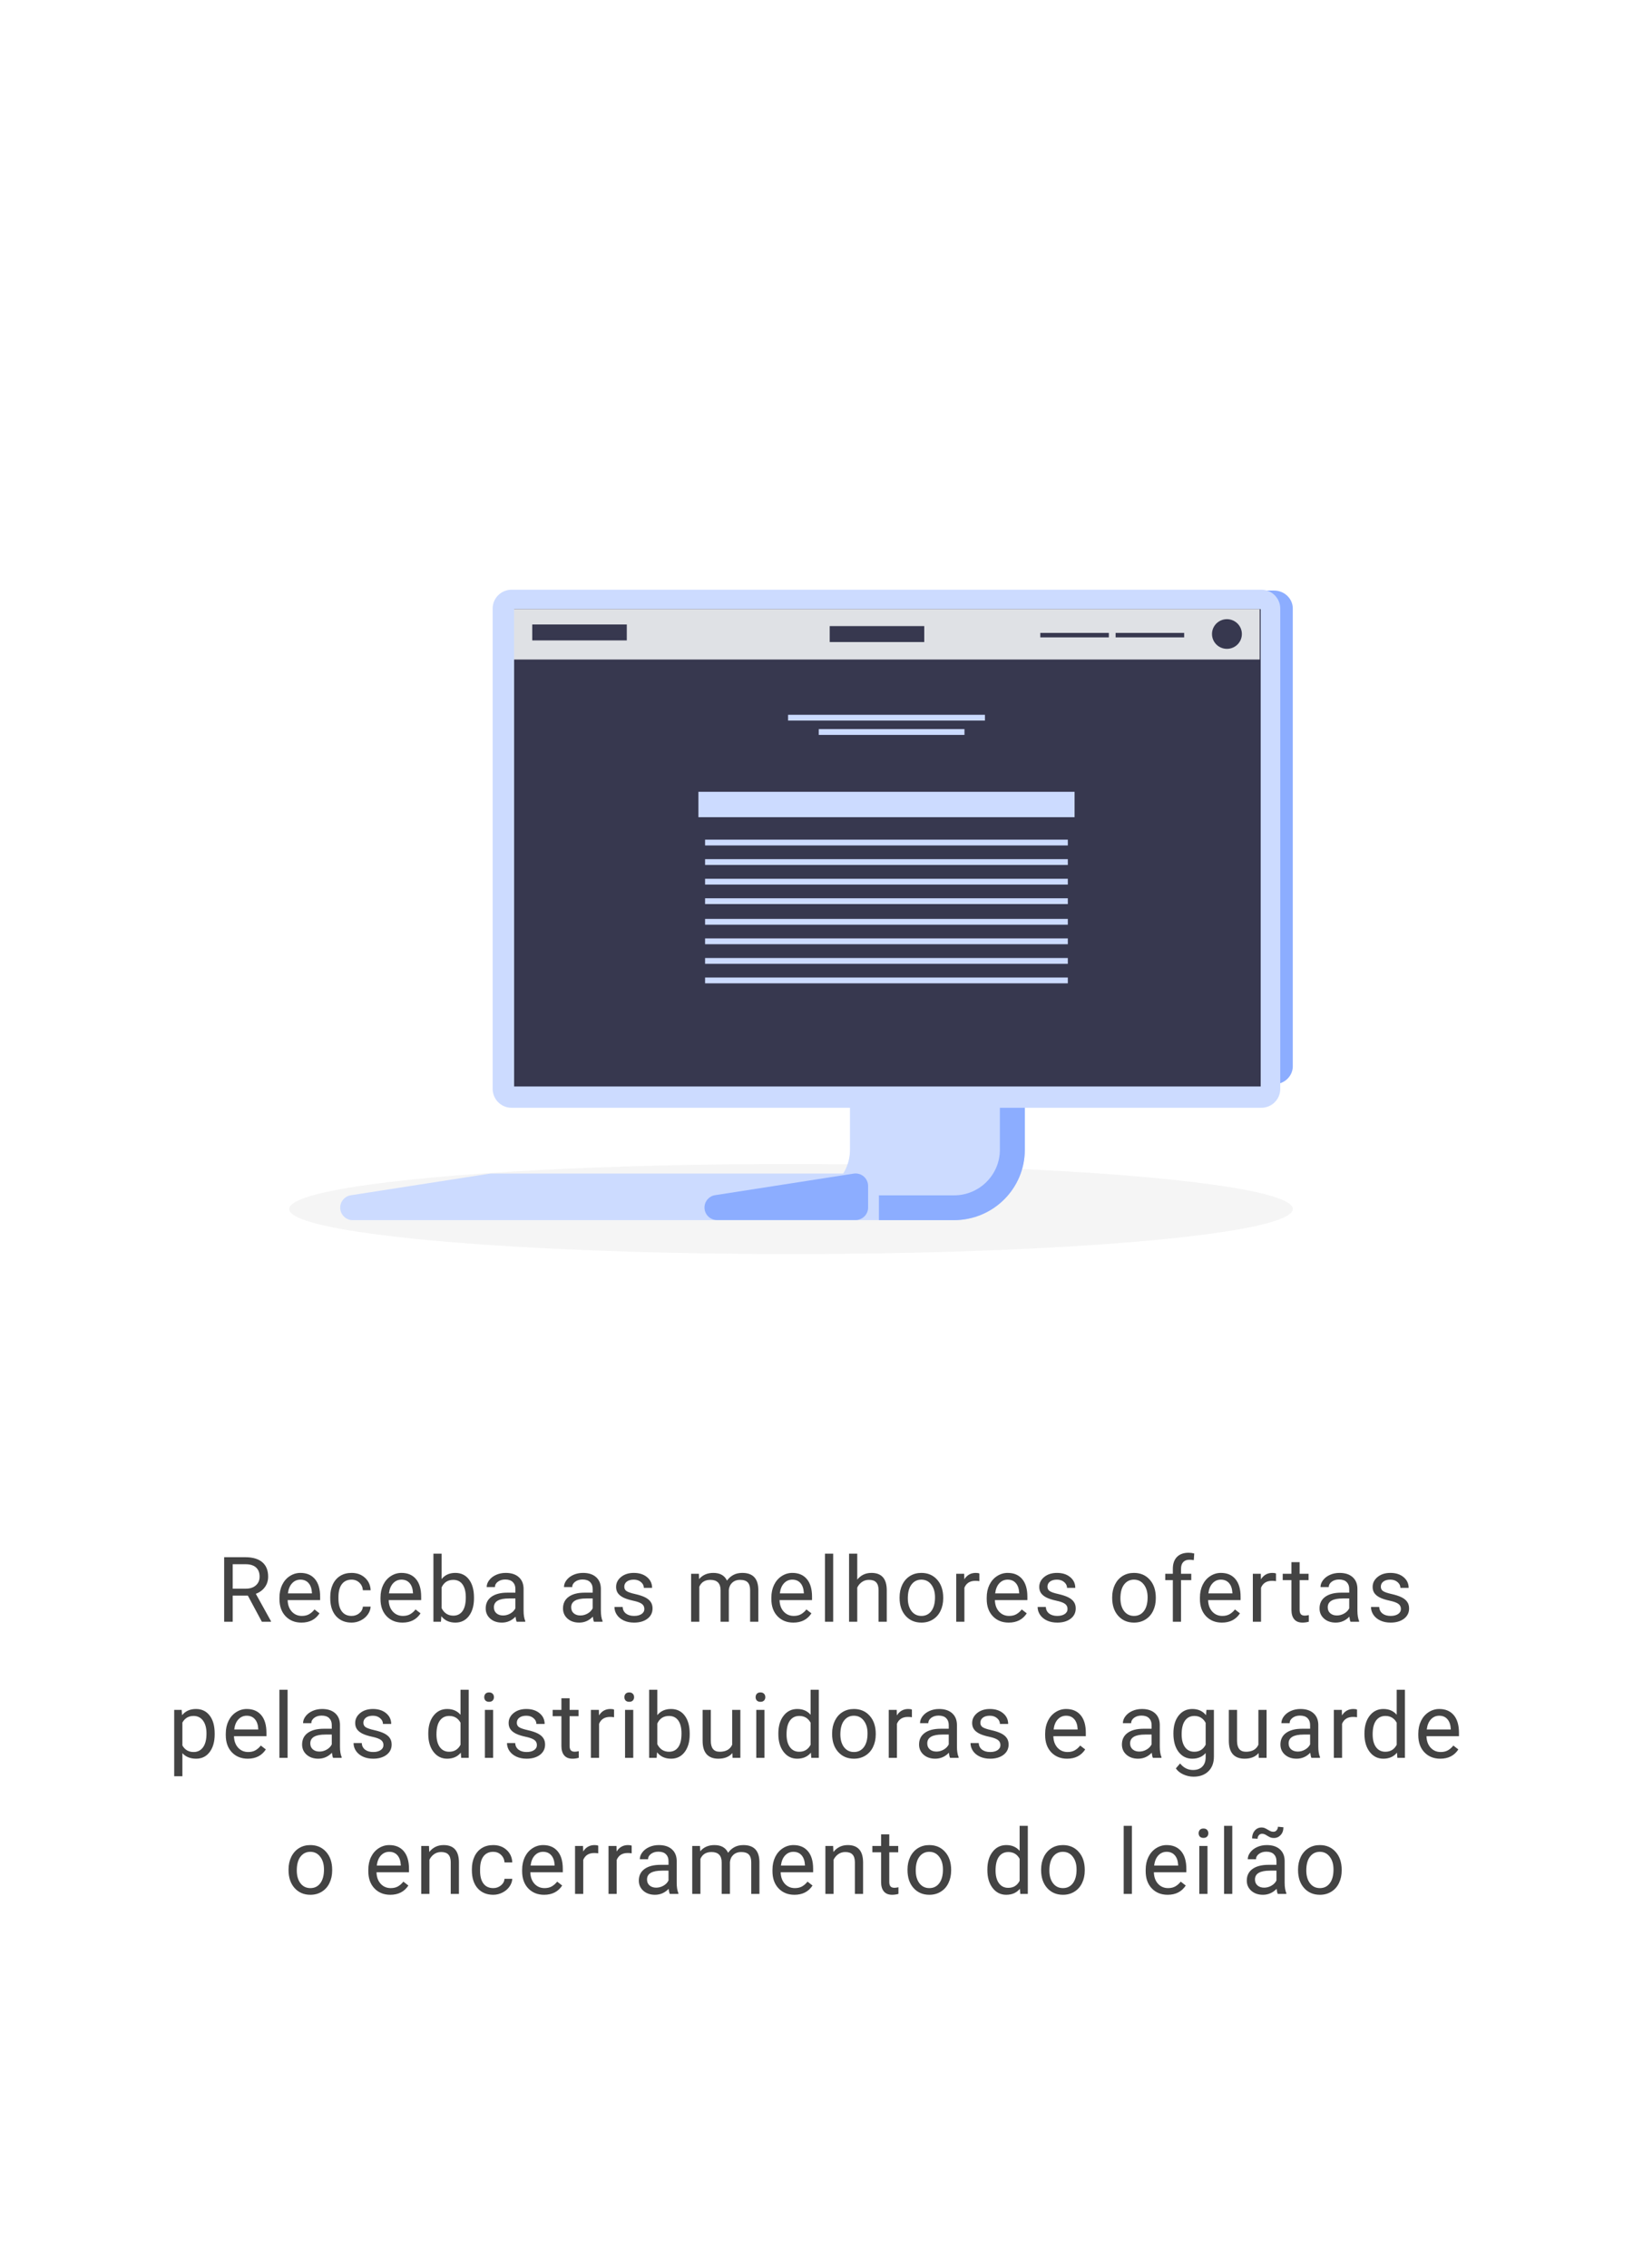 <svg width="288" height="400" viewBox="0 0 288 400" fill="none" xmlns="http://www.w3.org/2000/svg">
<path d="M0 0H288V400H0V0Z" fill="white"/>
<path d="M43.713 281.398H41.041V286H39.533V274.625H43.299C44.58 274.625 45.565 274.917 46.252 275.5C46.945 276.083 47.291 276.932 47.291 278.047C47.291 278.755 47.099 279.372 46.713 279.898C46.333 280.424 45.802 280.818 45.119 281.078L47.791 285.906V286H46.182L43.713 281.398ZM41.041 280.172H43.346C44.091 280.172 44.682 279.979 45.119 279.594C45.562 279.208 45.783 278.693 45.783 278.047C45.783 277.344 45.572 276.805 45.151 276.43C44.734 276.055 44.13 275.865 43.338 275.859H41.041V280.172ZM53.162 286.156C52.016 286.156 51.084 285.781 50.365 285.031C49.646 284.276 49.287 283.268 49.287 282.008V281.742C49.287 280.904 49.446 280.156 49.763 279.5C50.086 278.839 50.534 278.323 51.107 277.953C51.685 277.578 52.31 277.391 52.982 277.391C54.081 277.391 54.935 277.753 55.545 278.477C56.154 279.201 56.459 280.237 56.459 281.586V282.188H50.732C50.753 283.021 50.995 283.695 51.459 284.211C51.928 284.721 52.521 284.977 53.24 284.977C53.75 284.977 54.183 284.872 54.537 284.664C54.891 284.456 55.201 284.18 55.467 283.836L56.349 284.523C55.641 285.612 54.578 286.156 53.162 286.156ZM52.982 278.578C52.399 278.578 51.909 278.792 51.513 279.219C51.118 279.641 50.873 280.234 50.779 281H55.013V280.891C54.972 280.156 54.774 279.589 54.42 279.188C54.066 278.781 53.586 278.578 52.982 278.578ZM62.009 284.977C62.525 284.977 62.975 284.82 63.361 284.508C63.746 284.195 63.96 283.805 64.001 283.336H65.368C65.342 283.82 65.176 284.281 64.868 284.719C64.561 285.156 64.15 285.505 63.634 285.766C63.124 286.026 62.582 286.156 62.009 286.156C60.858 286.156 59.941 285.773 59.259 285.008C58.582 284.237 58.243 283.185 58.243 281.852V281.609C58.243 280.786 58.395 280.055 58.697 279.414C58.999 278.773 59.431 278.276 59.993 277.922C60.561 277.568 61.23 277.391 62.001 277.391C62.949 277.391 63.736 277.674 64.361 278.242C64.991 278.81 65.327 279.547 65.368 280.453H64.001C63.96 279.906 63.751 279.458 63.376 279.109C63.007 278.755 62.548 278.578 62.001 278.578C61.267 278.578 60.697 278.844 60.29 279.375C59.889 279.901 59.689 280.664 59.689 281.664V281.938C59.689 282.911 59.889 283.661 60.29 284.188C60.691 284.714 61.264 284.977 62.009 284.977ZM70.981 286.156C69.835 286.156 68.903 285.781 68.184 285.031C67.466 284.276 67.106 283.268 67.106 282.008V281.742C67.106 280.904 67.265 280.156 67.583 279.5C67.906 278.839 68.354 278.323 68.927 277.953C69.505 277.578 70.13 277.391 70.802 277.391C71.9 277.391 72.755 277.753 73.364 278.477C73.973 279.201 74.278 280.237 74.278 281.586V282.188H68.552C68.572 283.021 68.815 283.695 69.278 284.211C69.747 284.721 70.341 284.977 71.059 284.977C71.57 284.977 72.002 284.872 72.356 284.664C72.71 284.456 73.02 284.18 73.286 283.836L74.169 284.523C73.46 285.612 72.398 286.156 70.981 286.156ZM70.802 278.578C70.218 278.578 69.729 278.792 69.333 279.219C68.937 279.641 68.692 280.234 68.598 281H72.833V280.891C72.791 280.156 72.593 279.589 72.239 279.188C71.885 278.781 71.406 278.578 70.802 278.578ZM83.594 281.867C83.594 283.159 83.297 284.198 82.703 284.984C82.11 285.766 81.313 286.156 80.313 286.156C79.245 286.156 78.42 285.779 77.836 285.023L77.766 286H76.438V274H77.883V278.477C78.466 277.753 79.271 277.391 80.297 277.391C81.323 277.391 82.128 277.779 82.711 278.555C83.3 279.331 83.594 280.393 83.594 281.742V281.867ZM82.149 281.703C82.149 280.719 81.959 279.958 81.578 279.422C81.198 278.885 80.651 278.617 79.938 278.617C78.985 278.617 78.3 279.06 77.883 279.945V283.602C78.326 284.487 79.016 284.93 79.953 284.93C80.646 284.93 81.185 284.661 81.571 284.125C81.956 283.589 82.149 282.781 82.149 281.703ZM91.121 286C91.038 285.833 90.97 285.536 90.918 285.109C90.246 285.807 89.444 286.156 88.512 286.156C87.678 286.156 86.993 285.922 86.457 285.453C85.926 284.979 85.66 284.38 85.66 283.656C85.66 282.776 85.993 282.094 86.66 281.609C87.332 281.12 88.275 280.875 89.488 280.875H90.894V280.211C90.894 279.706 90.743 279.305 90.441 279.008C90.139 278.706 89.694 278.555 89.105 278.555C88.59 278.555 88.157 278.685 87.808 278.945C87.46 279.206 87.285 279.521 87.285 279.891H85.832C85.832 279.469 85.98 279.062 86.277 278.672C86.579 278.276 86.986 277.964 87.496 277.734C88.012 277.505 88.577 277.391 89.191 277.391C90.165 277.391 90.928 277.635 91.48 278.125C92.032 278.609 92.319 279.279 92.34 280.133V284.023C92.34 284.799 92.439 285.417 92.637 285.875V286H91.121ZM88.722 284.898C89.176 284.898 89.605 284.781 90.012 284.547C90.418 284.312 90.712 284.008 90.894 283.633V281.898H89.762C87.991 281.898 87.105 282.417 87.105 283.453C87.105 283.906 87.256 284.26 87.558 284.516C87.861 284.771 88.249 284.898 88.722 284.898ZM104.753 286C104.669 285.833 104.602 285.536 104.55 285.109C103.878 285.807 103.076 286.156 102.143 286.156C101.31 286.156 100.625 285.922 100.089 285.453C99.558 284.979 99.292 284.38 99.292 283.656C99.292 282.776 99.625 282.094 100.292 281.609C100.964 281.12 101.906 280.875 103.12 280.875H104.526V280.211C104.526 279.706 104.375 279.305 104.073 279.008C103.771 278.706 103.326 278.555 102.737 278.555C102.222 278.555 101.789 278.685 101.44 278.945C101.091 279.206 100.917 279.521 100.917 279.891H99.464C99.464 279.469 99.612 279.062 99.909 278.672C100.211 278.276 100.617 277.964 101.128 277.734C101.643 277.505 102.209 277.391 102.823 277.391C103.797 277.391 104.56 277.635 105.112 278.125C105.664 278.609 105.951 279.279 105.972 280.133V284.023C105.972 284.799 106.071 285.417 106.268 285.875V286H104.753ZM102.354 284.898C102.808 284.898 103.237 284.781 103.643 284.547C104.05 284.312 104.344 284.008 104.526 283.633V281.898H103.393C101.623 281.898 100.737 282.417 100.737 283.453C100.737 283.906 100.888 284.26 101.19 284.516C101.492 284.771 101.88 284.898 102.354 284.898ZM113.639 283.758C113.639 283.367 113.491 283.065 113.194 282.852C112.902 282.633 112.389 282.445 111.655 282.289C110.926 282.133 110.345 281.945 109.912 281.727C109.485 281.508 109.168 281.247 108.959 280.945C108.756 280.643 108.655 280.284 108.655 279.867C108.655 279.174 108.946 278.589 109.53 278.109C110.118 277.63 110.868 277.391 111.78 277.391C112.738 277.391 113.514 277.638 114.108 278.133C114.707 278.628 115.006 279.26 115.006 280.031H113.553C113.553 279.635 113.384 279.294 113.045 279.008C112.712 278.721 112.29 278.578 111.78 278.578C111.254 278.578 110.842 278.693 110.545 278.922C110.248 279.151 110.1 279.451 110.1 279.82C110.1 280.169 110.238 280.432 110.514 280.609C110.79 280.786 111.287 280.956 112.006 281.117C112.73 281.279 113.316 281.471 113.764 281.695C114.212 281.919 114.543 282.19 114.756 282.508C114.975 282.82 115.084 283.203 115.084 283.656C115.084 284.411 114.782 285.018 114.178 285.477C113.574 285.93 112.79 286.156 111.827 286.156C111.149 286.156 110.551 286.036 110.03 285.797C109.509 285.557 109.1 285.224 108.803 284.797C108.511 284.365 108.366 283.898 108.366 283.398H109.811C109.837 283.883 110.03 284.268 110.389 284.555C110.754 284.836 111.233 284.977 111.827 284.977C112.373 284.977 112.811 284.867 113.139 284.648C113.472 284.424 113.639 284.128 113.639 283.758ZM123.255 277.547L123.294 278.484C123.914 277.755 124.75 277.391 125.802 277.391C126.984 277.391 127.789 277.844 128.216 278.75C128.498 278.344 128.862 278.016 129.31 277.766C129.763 277.516 130.297 277.391 130.912 277.391C132.766 277.391 133.708 278.372 133.74 280.336V286H132.294V280.422C132.294 279.818 132.156 279.367 131.88 279.07C131.604 278.768 131.141 278.617 130.49 278.617C129.953 278.617 129.508 278.779 129.154 279.102C128.8 279.419 128.594 279.849 128.537 280.391V286H127.083V280.461C127.083 279.232 126.482 278.617 125.279 278.617C124.331 278.617 123.682 279.021 123.333 279.828V286H121.888V277.547H123.255ZM139.915 286.156C138.769 286.156 137.837 285.781 137.118 285.031C136.399 284.276 136.04 283.268 136.04 282.008V281.742C136.04 280.904 136.199 280.156 136.517 279.5C136.839 278.839 137.287 278.323 137.86 277.953C138.438 277.578 139.063 277.391 139.735 277.391C140.834 277.391 141.688 277.753 142.298 278.477C142.907 279.201 143.212 280.237 143.212 281.586V282.188H137.485C137.506 283.021 137.748 283.695 138.212 284.211C138.681 284.721 139.274 284.977 139.993 284.977C140.504 284.977 140.936 284.872 141.29 284.664C141.644 284.456 141.954 284.18 142.22 283.836L143.103 284.523C142.394 285.612 141.332 286.156 139.915 286.156ZM139.735 278.578C139.152 278.578 138.662 278.792 138.267 279.219C137.871 279.641 137.626 280.234 137.532 281H141.767V280.891C141.725 280.156 141.527 279.589 141.173 279.188C140.819 278.781 140.339 278.578 139.735 278.578ZM146.942 286H145.497V274H146.942V286ZM151.188 278.57C151.828 277.784 152.661 277.391 153.688 277.391C155.474 277.391 156.375 278.398 156.391 280.414V286H154.945V280.406C154.94 279.797 154.799 279.346 154.523 279.055C154.253 278.763 153.828 278.617 153.25 278.617C152.781 278.617 152.37 278.742 152.016 278.992C151.661 279.242 151.385 279.57 151.188 279.977V286H149.742V274H151.188V278.57ZM158.652 281.695C158.652 280.867 158.813 280.122 159.136 279.461C159.464 278.799 159.918 278.289 160.496 277.93C161.079 277.57 161.743 277.391 162.488 277.391C163.639 277.391 164.569 277.789 165.277 278.586C165.99 279.383 166.347 280.443 166.347 281.766V281.867C166.347 282.69 166.188 283.43 165.871 284.086C165.558 284.737 165.108 285.245 164.519 285.609C163.936 285.974 163.264 286.156 162.503 286.156C161.358 286.156 160.428 285.758 159.714 284.961C159.006 284.164 158.652 283.109 158.652 281.797V281.695ZM160.105 281.867C160.105 282.805 160.321 283.557 160.753 284.125C161.191 284.693 161.774 284.977 162.503 284.977C163.238 284.977 163.821 284.69 164.253 284.117C164.686 283.539 164.902 282.732 164.902 281.695C164.902 280.768 164.681 280.018 164.238 279.445C163.8 278.867 163.217 278.578 162.488 278.578C161.774 278.578 161.199 278.862 160.761 279.43C160.324 279.997 160.105 280.81 160.105 281.867ZM172.726 278.844C172.507 278.807 172.27 278.789 172.015 278.789C171.067 278.789 170.424 279.193 170.085 280V286H168.64V277.547H170.046L170.069 278.523C170.543 277.768 171.215 277.391 172.085 277.391C172.366 277.391 172.58 277.427 172.726 277.5V278.844ZM177.893 286.156C176.747 286.156 175.815 285.781 175.096 285.031C174.378 284.276 174.018 283.268 174.018 282.008V281.742C174.018 280.904 174.177 280.156 174.495 279.5C174.818 278.839 175.266 278.323 175.838 277.953C176.417 277.578 177.042 277.391 177.713 277.391C178.812 277.391 179.667 277.753 180.276 278.477C180.885 279.201 181.19 280.237 181.19 281.586V282.188H175.463C175.484 283.021 175.726 283.695 176.19 284.211C176.659 284.721 177.253 284.977 177.971 284.977C178.482 284.977 178.914 284.872 179.268 284.664C179.622 284.456 179.932 284.18 180.198 283.836L181.081 284.523C180.372 285.612 179.31 286.156 177.893 286.156ZM177.713 278.578C177.13 278.578 176.641 278.792 176.245 279.219C175.849 279.641 175.604 280.234 175.51 281H179.745V280.891C179.703 280.156 179.505 279.589 179.151 279.188C178.797 278.781 178.318 278.578 177.713 278.578ZM188.272 283.758C188.272 283.367 188.123 283.065 187.826 282.852C187.535 282.633 187.022 282.445 186.287 282.289C185.558 282.133 184.977 281.945 184.545 281.727C184.118 281.508 183.8 281.247 183.592 280.945C183.389 280.643 183.287 280.284 183.287 279.867C183.287 279.174 183.579 278.589 184.162 278.109C184.751 277.63 185.501 277.391 186.412 277.391C187.371 277.391 188.147 277.638 188.74 278.133C189.339 278.628 189.639 279.26 189.639 280.031H188.186C188.186 279.635 188.016 279.294 187.678 279.008C187.344 278.721 186.923 278.578 186.412 278.578C185.886 278.578 185.475 278.693 185.178 278.922C184.881 279.151 184.733 279.451 184.733 279.82C184.733 280.169 184.871 280.432 185.147 280.609C185.423 280.786 185.92 280.956 186.639 281.117C187.363 281.279 187.949 281.471 188.397 281.695C188.844 281.919 189.175 282.19 189.389 282.508C189.608 282.82 189.717 283.203 189.717 283.656C189.717 284.411 189.415 285.018 188.811 285.477C188.206 285.93 187.423 286.156 186.459 286.156C185.782 286.156 185.183 286.036 184.662 285.797C184.141 285.557 183.733 285.224 183.436 284.797C183.144 284.365 182.998 283.898 182.998 283.398H184.443C184.469 283.883 184.662 284.268 185.022 284.555C185.386 284.836 185.865 284.977 186.459 284.977C187.006 284.977 187.443 284.867 187.772 284.648C188.105 284.424 188.272 284.128 188.272 283.758ZM196.146 281.695C196.146 280.867 196.307 280.122 196.63 279.461C196.958 278.799 197.411 278.289 197.989 277.93C198.573 277.57 199.237 277.391 199.982 277.391C201.133 277.391 202.062 277.789 202.771 278.586C203.484 279.383 203.841 280.443 203.841 281.766V281.867C203.841 282.69 203.682 283.43 203.364 284.086C203.052 284.737 202.601 285.245 202.013 285.609C201.429 285.974 200.758 286.156 199.997 286.156C198.851 286.156 197.922 285.758 197.208 284.961C196.5 284.164 196.146 283.109 196.146 281.797V281.695ZM197.599 281.867C197.599 282.805 197.815 283.557 198.247 284.125C198.685 284.693 199.268 284.977 199.997 284.977C200.732 284.977 201.315 284.69 201.747 284.117C202.179 283.539 202.396 282.732 202.396 281.695C202.396 280.768 202.174 280.018 201.732 279.445C201.294 278.867 200.711 278.578 199.982 278.578C199.268 278.578 198.693 278.862 198.255 279.43C197.818 279.997 197.599 280.81 197.599 281.867ZM206.844 286V278.664H205.508V277.547H206.844V276.68C206.844 275.773 207.087 275.073 207.571 274.578C208.055 274.083 208.74 273.836 209.626 273.836C209.959 273.836 210.29 273.88 210.618 273.969L210.54 275.141C210.295 275.094 210.034 275.07 209.758 275.07C209.29 275.07 208.928 275.208 208.673 275.484C208.417 275.755 208.29 276.146 208.29 276.656V277.547H210.094V278.664H208.29V286H206.844ZM215.496 286.156C214.35 286.156 213.418 285.781 212.699 285.031C211.981 284.276 211.621 283.268 211.621 282.008V281.742C211.621 280.904 211.78 280.156 212.098 279.5C212.421 278.839 212.869 278.323 213.442 277.953C214.02 277.578 214.645 277.391 215.317 277.391C216.416 277.391 217.27 277.753 217.879 278.477C218.488 279.201 218.793 280.237 218.793 281.586V282.188H213.067C213.087 283.021 213.33 283.695 213.793 284.211C214.262 284.721 214.856 284.977 215.574 284.977C216.085 284.977 216.517 284.872 216.871 284.664C217.225 284.456 217.535 284.18 217.801 283.836L218.684 284.523C217.975 285.612 216.913 286.156 215.496 286.156ZM215.317 278.578C214.733 278.578 214.244 278.792 213.848 279.219C213.452 279.641 213.207 280.234 213.113 281H217.348V280.891C217.306 280.156 217.108 279.589 216.754 279.188C216.4 278.781 215.921 278.578 215.317 278.578ZM225.039 278.844C224.82 278.807 224.583 278.789 224.328 278.789C223.38 278.789 222.737 279.193 222.398 280V286H220.953V277.547H222.359L222.383 278.523C222.856 277.768 223.528 277.391 224.398 277.391C224.679 277.391 224.893 277.427 225.039 277.5V278.844ZM229.206 275.5V277.547H230.784V278.664H229.206V283.906C229.206 284.245 229.277 284.5 229.417 284.672C229.558 284.839 229.797 284.922 230.136 284.922C230.303 284.922 230.532 284.891 230.823 284.828V286C230.443 286.104 230.073 286.156 229.714 286.156C229.068 286.156 228.581 285.961 228.253 285.57C227.925 285.18 227.761 284.625 227.761 283.906V278.664H226.222V277.547H227.761V275.5H229.206ZM238.178 286C238.095 285.833 238.027 285.536 237.975 285.109C237.303 285.807 236.501 286.156 235.569 286.156C234.736 286.156 234.051 285.922 233.514 285.453C232.983 284.979 232.717 284.38 232.717 283.656C232.717 282.776 233.051 282.094 233.717 281.609C234.389 281.12 235.332 280.875 236.546 280.875H237.952V280.211C237.952 279.706 237.801 279.305 237.499 279.008C237.197 278.706 236.751 278.555 236.163 278.555C235.647 278.555 235.215 278.685 234.866 278.945C234.517 279.206 234.342 279.521 234.342 279.891H232.889C232.889 279.469 233.038 279.062 233.335 278.672C233.637 278.276 234.043 277.964 234.553 277.734C235.069 277.505 235.634 277.391 236.249 277.391C237.223 277.391 237.986 277.635 238.538 278.125C239.09 278.609 239.376 279.279 239.397 280.133V284.023C239.397 284.799 239.496 285.417 239.694 285.875V286H238.178ZM235.78 284.898C236.233 284.898 236.663 284.781 237.069 284.547C237.475 284.312 237.77 284.008 237.952 283.633V281.898H236.819C235.048 281.898 234.163 282.417 234.163 283.453C234.163 283.906 234.314 284.26 234.616 284.516C234.918 284.771 235.306 284.898 235.78 284.898ZM247.065 283.758C247.065 283.367 246.916 283.065 246.619 282.852C246.328 282.633 245.815 282.445 245.08 282.289C244.351 282.133 243.77 281.945 243.338 281.727C242.911 281.508 242.593 281.247 242.385 280.945C242.182 280.643 242.08 280.284 242.08 279.867C242.08 279.174 242.372 278.589 242.955 278.109C243.544 277.63 244.294 277.391 245.205 277.391C246.164 277.391 246.94 277.638 247.533 278.133C248.132 278.628 248.432 279.26 248.432 280.031H246.979C246.979 279.635 246.809 279.294 246.471 279.008C246.138 278.721 245.716 278.578 245.205 278.578C244.679 278.578 244.268 278.693 243.971 278.922C243.674 279.151 243.526 279.451 243.526 279.82C243.526 280.169 243.664 280.432 243.94 280.609C244.216 280.786 244.713 280.956 245.432 281.117C246.156 281.279 246.742 281.471 247.19 281.695C247.638 281.919 247.968 282.19 248.182 282.508C248.401 282.82 248.51 283.203 248.51 283.656C248.51 284.411 248.208 285.018 247.604 285.477C247 285.93 246.216 286.156 245.252 286.156C244.575 286.156 243.976 286.036 243.455 285.797C242.934 285.557 242.526 285.224 242.229 284.797C241.937 284.365 241.791 283.898 241.791 283.398H243.237C243.263 283.883 243.455 284.268 243.815 284.555C244.179 284.836 244.658 284.977 245.252 284.977C245.799 284.977 246.237 284.867 246.565 284.648C246.898 284.424 247.065 284.128 247.065 283.758ZM37.862 305.867C37.862 307.154 37.568 308.19 36.98 308.977C36.391 309.763 35.594 310.156 34.589 310.156C33.563 310.156 32.756 309.831 32.167 309.18V313.25H30.722V301.547H32.042L32.112 302.484C32.701 301.755 33.519 301.391 34.566 301.391C35.581 301.391 36.383 301.773 36.972 302.539C37.566 303.305 37.862 304.37 37.862 305.734V305.867ZM36.417 305.703C36.417 304.75 36.214 303.997 35.808 303.445C35.402 302.893 34.844 302.617 34.136 302.617C33.261 302.617 32.605 303.005 32.167 303.781V307.82C32.599 308.591 33.261 308.977 34.152 308.977C34.844 308.977 35.394 308.703 35.8 308.156C36.212 307.604 36.417 306.786 36.417 305.703ZM43.694 310.156C42.548 310.156 41.616 309.781 40.897 309.031C40.178 308.276 39.819 307.268 39.819 306.008V305.742C39.819 304.904 39.978 304.156 40.296 303.5C40.618 302.839 41.066 302.323 41.639 301.953C42.218 301.578 42.843 301.391 43.514 301.391C44.613 301.391 45.468 301.753 46.077 302.477C46.686 303.201 46.991 304.237 46.991 305.586V306.188H41.264C41.285 307.021 41.527 307.695 41.991 308.211C42.46 308.721 43.053 308.977 43.772 308.977C44.283 308.977 44.715 308.872 45.069 308.664C45.423 308.456 45.733 308.18 45.999 307.836L46.882 308.523C46.173 309.612 45.111 310.156 43.694 310.156ZM43.514 302.578C42.931 302.578 42.441 302.792 42.046 303.219C41.65 303.641 41.405 304.234 41.311 305H45.546V304.891C45.504 304.156 45.306 303.589 44.952 303.188C44.598 302.781 44.118 302.578 43.514 302.578ZM50.721 310H49.276V298H50.721V310ZM58.74 310C58.657 309.833 58.589 309.536 58.537 309.109C57.865 309.807 57.063 310.156 56.131 310.156C55.297 310.156 54.612 309.922 54.076 309.453C53.545 308.979 53.279 308.38 53.279 307.656C53.279 306.776 53.612 306.094 54.279 305.609C54.951 305.12 55.894 304.875 57.107 304.875H58.513V304.211C58.513 303.706 58.362 303.305 58.06 303.008C57.758 302.706 57.313 302.555 56.724 302.555C56.209 302.555 55.776 302.685 55.428 302.945C55.078 303.206 54.904 303.521 54.904 303.891H53.451C53.451 303.469 53.599 303.062 53.896 302.672C54.198 302.276 54.605 301.964 55.115 301.734C55.631 301.505 56.196 301.391 56.81 301.391C57.784 301.391 58.547 301.635 59.099 302.125C59.651 302.609 59.938 303.279 59.959 304.133V308.023C59.959 308.799 60.058 309.417 60.256 309.875V310H58.74ZM56.342 308.898C56.795 308.898 57.224 308.781 57.631 308.547C58.037 308.312 58.331 308.008 58.513 307.633V305.898H57.381C55.61 305.898 54.724 306.417 54.724 307.453C54.724 307.906 54.875 308.26 55.178 308.516C55.48 308.771 55.868 308.898 56.342 308.898ZM67.626 307.758C67.626 307.367 67.478 307.065 67.181 306.852C66.889 306.633 66.376 306.445 65.642 306.289C64.913 306.133 64.332 305.945 63.9 305.727C63.473 305.508 63.155 305.247 62.947 304.945C62.743 304.643 62.642 304.284 62.642 303.867C62.642 303.174 62.934 302.589 63.517 302.109C64.105 301.63 64.855 301.391 65.767 301.391C66.725 301.391 67.501 301.638 68.095 302.133C68.694 302.628 68.993 303.26 68.993 304.031H67.54C67.54 303.635 67.371 303.294 67.032 303.008C66.699 302.721 66.277 302.578 65.767 302.578C65.241 302.578 64.829 302.693 64.532 302.922C64.236 303.151 64.087 303.451 64.087 303.82C64.087 304.169 64.225 304.432 64.501 304.609C64.777 304.786 65.275 304.956 65.993 305.117C66.717 305.279 67.303 305.471 67.751 305.695C68.199 305.919 68.53 306.19 68.743 306.508C68.962 306.82 69.072 307.203 69.072 307.656C69.072 308.411 68.769 309.018 68.165 309.477C67.561 309.93 66.777 310.156 65.814 310.156C65.137 310.156 64.538 310.036 64.017 309.797C63.496 309.557 63.087 309.224 62.79 308.797C62.499 308.365 62.353 307.898 62.353 307.398H63.798C63.824 307.883 64.017 308.268 64.376 308.555C64.741 308.836 65.22 308.977 65.814 308.977C66.361 308.977 66.798 308.867 67.126 308.648C67.46 308.424 67.626 308.128 67.626 307.758ZM75.532 305.703C75.532 304.406 75.839 303.365 76.453 302.578C77.068 301.786 77.873 301.391 78.868 301.391C79.857 301.391 80.641 301.729 81.219 302.406V298H82.664V310H81.336L81.266 309.094C80.688 309.802 79.883 310.156 78.852 310.156C77.873 310.156 77.073 309.755 76.453 308.953C75.839 308.151 75.532 307.104 75.532 305.812V305.703ZM76.977 305.867C76.977 306.826 77.175 307.576 77.571 308.117C77.966 308.659 78.513 308.93 79.211 308.93C80.128 308.93 80.797 308.518 81.219 307.695V303.812C80.787 303.016 80.123 302.617 79.227 302.617C78.519 302.617 77.966 302.891 77.571 303.438C77.175 303.984 76.977 304.794 76.977 305.867ZM86.965 310H85.519V301.547H86.965V310ZM85.402 299.305C85.402 299.07 85.472 298.872 85.613 298.711C85.759 298.549 85.972 298.469 86.254 298.469C86.535 298.469 86.749 298.549 86.894 298.711C87.04 298.872 87.113 299.07 87.113 299.305C87.113 299.539 87.04 299.734 86.894 299.891C86.749 300.047 86.535 300.125 86.254 300.125C85.972 300.125 85.759 300.047 85.613 299.891C85.472 299.734 85.402 299.539 85.402 299.305ZM94.687 307.758C94.687 307.367 94.538 307.065 94.242 306.852C93.95 306.633 93.437 306.445 92.703 306.289C91.973 306.133 91.393 305.945 90.96 305.727C90.533 305.508 90.216 305.247 90.007 304.945C89.804 304.643 89.703 304.284 89.703 303.867C89.703 303.174 89.994 302.589 90.578 302.109C91.166 301.63 91.916 301.391 92.828 301.391C93.786 301.391 94.562 301.638 95.156 302.133C95.755 302.628 96.054 303.26 96.054 304.031H94.601C94.601 303.635 94.432 303.294 94.093 303.008C93.76 302.721 93.338 302.578 92.828 302.578C92.302 302.578 91.89 302.693 91.593 302.922C91.296 303.151 91.148 303.451 91.148 303.82C91.148 304.169 91.286 304.432 91.562 304.609C91.838 304.786 92.335 304.956 93.054 305.117C93.778 305.279 94.364 305.471 94.812 305.695C95.26 305.919 95.591 306.19 95.804 306.508C96.023 306.82 96.132 307.203 96.132 307.656C96.132 308.411 95.83 309.018 95.226 309.477C94.622 309.93 93.838 310.156 92.874 310.156C92.197 310.156 91.598 310.036 91.078 309.797C90.557 309.557 90.148 309.224 89.851 308.797C89.559 308.365 89.413 307.898 89.413 307.398H90.859C90.885 307.883 91.078 308.268 91.437 308.555C91.802 308.836 92.281 308.977 92.874 308.977C93.421 308.977 93.859 308.867 94.187 308.648C94.52 308.424 94.687 308.128 94.687 307.758ZM100.456 299.5V301.547H102.034V302.664H100.456V307.906C100.456 308.245 100.526 308.5 100.667 308.672C100.808 308.839 101.047 308.922 101.386 308.922C101.552 308.922 101.781 308.891 102.073 308.828V310C101.693 310.104 101.323 310.156 100.964 310.156C100.318 310.156 99.831 309.961 99.503 309.57C99.175 309.18 99.011 308.625 99.011 307.906V302.664H97.472V301.547H99.011V299.5H100.456ZM108.295 302.844C108.077 302.807 107.84 302.789 107.584 302.789C106.636 302.789 105.993 303.193 105.655 304V310H104.209V301.547H105.616L105.639 302.523C106.113 301.768 106.785 301.391 107.655 301.391C107.936 301.391 108.149 301.427 108.295 301.5V302.844ZM111.682 310H110.236V301.547H111.682V310ZM110.119 299.305C110.119 299.07 110.189 298.872 110.33 298.711C110.476 298.549 110.689 298.469 110.971 298.469C111.252 298.469 111.465 298.549 111.611 298.711C111.757 298.872 111.83 299.07 111.83 299.305C111.83 299.539 111.757 299.734 111.611 299.891C111.465 300.047 111.252 300.125 110.971 300.125C110.689 300.125 110.476 300.047 110.33 299.891C110.189 299.734 110.119 299.539 110.119 299.305ZM121.638 305.867C121.638 307.159 121.341 308.198 120.748 308.984C120.154 309.766 119.357 310.156 118.357 310.156C117.289 310.156 116.464 309.779 115.88 309.023L115.81 310H114.482V298H115.927V302.477C116.511 301.753 117.315 301.391 118.341 301.391C119.367 301.391 120.172 301.779 120.755 302.555C121.344 303.331 121.638 304.393 121.638 305.742V305.867ZM120.193 305.703C120.193 304.719 120.003 303.958 119.623 303.422C119.242 302.885 118.695 302.617 117.982 302.617C117.029 302.617 116.344 303.06 115.927 303.945V307.602C116.37 308.487 117.06 308.93 117.998 308.93C118.69 308.93 119.229 308.661 119.615 308.125C120 307.589 120.193 306.781 120.193 305.703ZM129.165 309.164C128.603 309.826 127.777 310.156 126.688 310.156C125.787 310.156 125.1 309.896 124.626 309.375C124.157 308.849 123.92 308.073 123.915 307.047V301.547H125.36V307.008C125.36 308.289 125.881 308.93 126.923 308.93C128.027 308.93 128.761 308.518 129.126 307.695V301.547H130.571V310H129.196L129.165 309.164ZM134.825 310H133.379V301.547H134.825V310ZM133.262 299.305C133.262 299.07 133.333 298.872 133.473 298.711C133.619 298.549 133.833 298.469 134.114 298.469C134.395 298.469 134.609 298.549 134.754 298.711C134.9 298.872 134.973 299.07 134.973 299.305C134.973 299.539 134.9 299.734 134.754 299.891C134.609 300.047 134.395 300.125 134.114 300.125C133.833 300.125 133.619 300.047 133.473 299.891C133.333 299.734 133.262 299.539 133.262 299.305ZM137.273 305.703C137.273 304.406 137.581 303.365 138.195 302.578C138.81 301.786 139.615 301.391 140.609 301.391C141.599 301.391 142.383 301.729 142.961 302.406V298H144.406V310H143.078L143.008 309.094C142.43 309.802 141.625 310.156 140.594 310.156C139.615 310.156 138.815 309.755 138.195 308.953C137.581 308.151 137.273 307.104 137.273 305.812V305.703ZM138.719 305.867C138.719 306.826 138.917 307.576 139.312 308.117C139.708 308.659 140.255 308.93 140.953 308.93C141.87 308.93 142.539 308.518 142.961 307.695V303.812C142.529 303.016 141.865 302.617 140.969 302.617C140.26 302.617 139.708 302.891 139.312 303.438C138.917 303.984 138.719 304.794 138.719 305.867ZM146.753 305.695C146.753 304.867 146.915 304.122 147.238 303.461C147.566 302.799 148.019 302.289 148.597 301.93C149.181 301.57 149.845 301.391 150.589 301.391C151.74 301.391 152.67 301.789 153.378 302.586C154.092 303.383 154.449 304.443 154.449 305.766V305.867C154.449 306.69 154.29 307.43 153.972 308.086C153.66 308.737 153.209 309.245 152.621 309.609C152.037 309.974 151.365 310.156 150.605 310.156C149.459 310.156 148.529 309.758 147.816 308.961C147.108 308.164 146.753 307.109 146.753 305.797V305.695ZM148.207 305.867C148.207 306.805 148.423 307.557 148.855 308.125C149.293 308.693 149.876 308.977 150.605 308.977C151.339 308.977 151.923 308.69 152.355 308.117C152.787 307.539 153.003 306.732 153.003 305.695C153.003 304.768 152.782 304.018 152.339 303.445C151.902 302.867 151.319 302.578 150.589 302.578C149.876 302.578 149.3 302.862 148.863 303.43C148.425 303.997 148.207 304.81 148.207 305.867ZM160.827 302.844C160.608 302.807 160.371 302.789 160.116 302.789C159.168 302.789 158.525 303.193 158.187 304V310H156.741V301.547H158.147L158.171 302.523C158.645 301.768 159.317 301.391 160.187 301.391C160.468 301.391 160.681 301.427 160.827 301.5V302.844ZM167.549 310C167.466 309.833 167.398 309.536 167.346 309.109C166.674 309.807 165.872 310.156 164.94 310.156C164.107 310.156 163.422 309.922 162.885 309.453C162.354 308.979 162.088 308.38 162.088 307.656C162.088 306.776 162.422 306.094 163.088 305.609C163.76 305.12 164.703 304.875 165.917 304.875H167.323V304.211C167.323 303.706 167.172 303.305 166.87 303.008C166.568 302.706 166.122 302.555 165.534 302.555C165.018 302.555 164.586 302.685 164.237 302.945C163.888 303.206 163.713 303.521 163.713 303.891H162.26C162.26 303.469 162.409 303.062 162.706 302.672C163.008 302.276 163.414 301.964 163.924 301.734C164.44 301.505 165.005 301.391 165.62 301.391C166.594 301.391 167.357 301.635 167.909 302.125C168.461 302.609 168.747 303.279 168.768 304.133V308.023C168.768 308.799 168.867 309.417 169.065 309.875V310H167.549ZM165.151 308.898C165.604 308.898 166.034 308.781 166.44 308.547C166.846 308.312 167.141 308.008 167.323 307.633V305.898H166.19C164.419 305.898 163.534 306.417 163.534 307.453C163.534 307.906 163.685 308.26 163.987 308.516C164.289 308.771 164.677 308.898 165.151 308.898ZM176.436 307.758C176.436 307.367 176.287 307.065 175.99 306.852C175.699 306.633 175.186 306.445 174.451 306.289C173.722 306.133 173.141 305.945 172.709 305.727C172.282 305.508 171.964 305.247 171.756 304.945C171.553 304.643 171.451 304.284 171.451 303.867C171.451 303.174 171.743 302.589 172.326 302.109C172.915 301.63 173.665 301.391 174.576 301.391C175.535 301.391 176.311 301.638 176.904 302.133C177.503 302.628 177.803 303.26 177.803 304.031H176.35C176.35 303.635 176.18 303.294 175.842 303.008C175.509 302.721 175.087 302.578 174.576 302.578C174.05 302.578 173.639 302.693 173.342 302.922C173.045 303.151 172.897 303.451 172.897 303.82C172.897 304.169 173.035 304.432 173.311 304.609C173.587 304.786 174.084 304.956 174.803 305.117C175.527 305.279 176.113 305.471 176.561 305.695C177.009 305.919 177.339 306.19 177.553 306.508C177.772 306.82 177.881 307.203 177.881 307.656C177.881 308.411 177.579 309.018 176.975 309.477C176.371 309.93 175.587 310.156 174.623 310.156C173.946 310.156 173.347 310.036 172.826 309.797C172.305 309.557 171.897 309.224 171.6 308.797C171.308 308.365 171.162 307.898 171.162 307.398H172.607C172.634 307.883 172.826 308.268 173.186 308.555C173.55 308.836 174.029 308.977 174.623 308.977C175.17 308.977 175.607 308.867 175.936 308.648C176.269 308.424 176.436 308.128 176.436 307.758ZM188.2 310.156C187.054 310.156 186.122 309.781 185.403 309.031C184.685 308.276 184.325 307.268 184.325 306.008V305.742C184.325 304.904 184.484 304.156 184.802 303.5C185.125 302.839 185.573 302.323 186.146 301.953C186.724 301.578 187.349 301.391 188.021 301.391C189.12 301.391 189.974 301.753 190.583 302.477C191.193 303.201 191.497 304.237 191.497 305.586V306.188H185.771C185.791 307.021 186.034 307.695 186.497 308.211C186.966 308.721 187.56 308.977 188.278 308.977C188.789 308.977 189.221 308.872 189.575 308.664C189.929 308.456 190.239 308.18 190.505 307.836L191.388 308.523C190.679 309.612 189.617 310.156 188.2 310.156ZM188.021 302.578C187.437 302.578 186.948 302.792 186.552 303.219C186.156 303.641 185.911 304.234 185.818 305H190.052V304.891C190.01 304.156 189.812 303.589 189.458 303.188C189.104 302.781 188.625 302.578 188.021 302.578ZM203.324 310C203.241 309.833 203.173 309.536 203.121 309.109C202.449 309.807 201.647 310.156 200.715 310.156C199.882 310.156 199.197 309.922 198.66 309.453C198.129 308.979 197.863 308.38 197.863 307.656C197.863 306.776 198.197 306.094 198.863 305.609C199.535 305.12 200.478 304.875 201.692 304.875H203.098V304.211C203.098 303.706 202.947 303.305 202.645 303.008C202.343 302.706 201.897 302.555 201.309 302.555C200.793 302.555 200.361 302.685 200.012 302.945C199.663 303.206 199.488 303.521 199.488 303.891H198.035C198.035 303.469 198.184 303.062 198.481 302.672C198.783 302.276 199.189 301.964 199.699 301.734C200.215 301.505 200.78 301.391 201.395 301.391C202.369 301.391 203.132 301.635 203.684 302.125C204.236 302.609 204.522 303.279 204.543 304.133V308.023C204.543 308.799 204.642 309.417 204.84 309.875V310H203.324ZM200.926 308.898C201.379 308.898 201.809 308.781 202.215 308.547C202.621 308.312 202.916 308.008 203.098 307.633V305.898H201.965C200.194 305.898 199.309 306.417 199.309 307.453C199.309 307.906 199.46 308.26 199.762 308.516C200.064 308.771 200.452 308.898 200.926 308.898ZM206.945 305.703C206.945 304.385 207.25 303.339 207.859 302.562C208.468 301.781 209.276 301.391 210.281 301.391C211.312 301.391 212.117 301.755 212.695 302.484L212.765 301.547H214.086V309.797C214.086 310.891 213.76 311.753 213.109 312.383C212.463 313.013 211.593 313.328 210.5 313.328C209.89 313.328 209.294 313.198 208.711 312.938C208.127 312.677 207.682 312.32 207.375 311.867L208.125 311C208.744 311.766 209.502 312.148 210.398 312.148C211.101 312.148 211.648 311.951 212.039 311.555C212.435 311.159 212.633 310.602 212.633 309.883V309.156C212.054 309.823 211.265 310.156 210.265 310.156C209.276 310.156 208.474 309.758 207.859 308.961C207.25 308.164 206.945 307.078 206.945 305.703ZM208.398 305.867C208.398 306.82 208.593 307.57 208.984 308.117C209.375 308.659 209.922 308.93 210.625 308.93C211.536 308.93 212.205 308.516 212.633 307.688V303.828C212.19 303.021 211.526 302.617 210.64 302.617C209.937 302.617 209.388 302.891 208.992 303.438C208.596 303.984 208.398 304.794 208.398 305.867ZM221.972 309.164C221.409 309.826 220.584 310.156 219.495 310.156C218.594 310.156 217.907 309.896 217.433 309.375C216.964 308.849 216.727 308.073 216.722 307.047V301.547H218.167V307.008C218.167 308.289 218.688 308.93 219.73 308.93C220.834 308.93 221.568 308.518 221.933 307.695V301.547H223.378V310H222.003L221.972 309.164ZM231.28 310C231.197 309.833 231.129 309.536 231.077 309.109C230.405 309.807 229.603 310.156 228.671 310.156C227.837 310.156 227.152 309.922 226.616 309.453C226.085 308.979 225.819 308.38 225.819 307.656C225.819 306.776 226.152 306.094 226.819 305.609C227.491 305.12 228.434 304.875 229.647 304.875H231.053V304.211C231.053 303.706 230.902 303.305 230.6 303.008C230.298 302.706 229.853 302.555 229.264 302.555C228.749 302.555 228.316 302.685 227.967 302.945C227.619 303.206 227.444 303.521 227.444 303.891H225.991C225.991 303.469 226.139 303.062 226.436 302.672C226.738 302.276 227.145 301.964 227.655 301.734C228.171 301.505 228.736 301.391 229.35 301.391C230.324 301.391 231.087 301.635 231.639 302.125C232.191 302.609 232.478 303.279 232.499 304.133V308.023C232.499 308.799 232.598 309.417 232.796 309.875V310H231.28ZM228.882 308.898C229.335 308.898 229.764 308.781 230.171 308.547C230.577 308.312 230.871 308.008 231.053 307.633V305.898H229.921C228.15 305.898 227.264 306.417 227.264 307.453C227.264 307.906 227.415 308.26 227.717 308.516C228.02 308.771 228.408 308.898 228.882 308.898ZM239.33 302.844C239.112 302.807 238.875 302.789 238.619 302.789C237.671 302.789 237.028 303.193 236.69 304V310H235.244V301.547H236.651L236.674 302.523C237.148 301.768 237.82 301.391 238.69 301.391C238.971 301.391 239.184 301.427 239.33 301.5V302.844ZM240.638 305.703C240.638 304.406 240.946 303.365 241.56 302.578C242.175 301.786 242.98 301.391 243.974 301.391C244.964 301.391 245.748 301.729 246.326 302.406V298H247.771V310H246.443L246.373 309.094C245.795 309.802 244.99 310.156 243.959 310.156C242.98 310.156 242.18 309.755 241.56 308.953C240.946 308.151 240.638 307.104 240.638 305.812V305.703ZM242.084 305.867C242.084 306.826 242.282 307.576 242.678 308.117C243.073 308.659 243.62 308.93 244.318 308.93C245.235 308.93 245.904 308.518 246.326 307.695V303.812C245.894 303.016 245.23 302.617 244.334 302.617C243.625 302.617 243.073 302.891 242.678 303.438C242.282 303.984 242.084 304.794 242.084 305.867ZM254.009 310.156C252.863 310.156 251.931 309.781 251.212 309.031C250.493 308.276 250.134 307.268 250.134 306.008V305.742C250.134 304.904 250.293 304.156 250.611 303.5C250.934 302.839 251.381 302.323 251.954 301.953C252.533 301.578 253.158 301.391 253.829 301.391C254.928 301.391 255.783 301.753 256.392 302.477C257.001 303.201 257.306 304.237 257.306 305.586V306.188H251.579C251.6 307.021 251.842 307.695 252.306 308.211C252.775 308.721 253.368 308.977 254.087 308.977C254.598 308.977 255.03 308.872 255.384 308.664C255.738 308.456 256.048 308.18 256.314 307.836L257.197 308.523C256.488 309.612 255.426 310.156 254.009 310.156ZM253.829 302.578C253.246 302.578 252.756 302.792 252.361 303.219C251.965 303.641 251.72 304.234 251.626 305H255.861V304.891C255.819 304.156 255.621 303.589 255.267 303.188C254.913 302.781 254.434 302.578 253.829 302.578ZM50.888 329.695C50.888 328.867 51.05 328.122 51.373 327.461C51.701 326.799 52.154 326.289 52.732 325.93C53.316 325.57 53.98 325.391 54.724 325.391C55.875 325.391 56.805 325.789 57.513 326.586C58.227 327.383 58.584 328.443 58.584 329.766V329.867C58.584 330.69 58.425 331.43 58.107 332.086C57.795 332.737 57.344 333.245 56.756 333.609C56.172 333.974 55.5 334.156 54.74 334.156C53.594 334.156 52.664 333.758 51.951 332.961C51.243 332.164 50.888 331.109 50.888 329.797V329.695ZM52.342 329.867C52.342 330.805 52.558 331.557 52.99 332.125C53.428 332.693 54.011 332.977 54.74 332.977C55.474 332.977 56.058 332.69 56.49 332.117C56.922 331.539 57.138 330.732 57.138 329.695C57.138 328.768 56.917 328.018 56.474 327.445C56.037 326.867 55.453 326.578 54.724 326.578C54.011 326.578 53.435 326.862 52.998 327.43C52.56 327.997 52.342 328.81 52.342 329.867ZM68.833 334.156C67.687 334.156 66.755 333.781 66.036 333.031C65.317 332.276 64.958 331.268 64.958 330.008V329.742C64.958 328.904 65.117 328.156 65.434 327.5C65.757 326.839 66.205 326.323 66.778 325.953C67.356 325.578 67.981 325.391 68.653 325.391C69.752 325.391 70.606 325.753 71.216 326.477C71.825 327.201 72.13 328.237 72.13 329.586V330.188H66.403C66.424 331.021 66.666 331.695 67.13 332.211C67.598 332.721 68.192 332.977 68.911 332.977C69.421 332.977 69.854 332.872 70.208 332.664C70.562 332.456 70.872 332.18 71.138 331.836L72.02 332.523C71.312 333.612 70.249 334.156 68.833 334.156ZM68.653 326.578C68.07 326.578 67.58 326.792 67.184 327.219C66.788 327.641 66.544 328.234 66.45 329H70.684V328.891C70.643 328.156 70.445 327.589 70.091 327.188C69.737 326.781 69.257 326.578 68.653 326.578ZM75.657 325.547L75.703 326.609C76.349 325.797 77.193 325.391 78.235 325.391C80.021 325.391 80.922 326.398 80.938 328.414V334H79.493V328.406C79.487 327.797 79.347 327.346 79.071 327.055C78.8 326.763 78.375 326.617 77.797 326.617C77.328 326.617 76.917 326.742 76.563 326.992C76.209 327.242 75.933 327.57 75.735 327.977V334H74.289V325.547H75.657ZM86.988 332.977C87.504 332.977 87.954 332.82 88.34 332.508C88.725 332.195 88.939 331.805 88.98 331.336H90.347C90.322 331.82 90.155 332.281 89.847 332.719C89.54 333.156 89.129 333.505 88.613 333.766C88.103 334.026 87.561 334.156 86.988 334.156C85.837 334.156 84.92 333.773 84.238 333.008C83.561 332.237 83.222 331.185 83.222 329.852V329.609C83.222 328.786 83.374 328.055 83.676 327.414C83.978 326.773 84.41 326.276 84.972 325.922C85.54 325.568 86.21 325.391 86.98 325.391C87.928 325.391 88.715 325.674 89.34 326.242C89.97 326.81 90.306 327.547 90.347 328.453H88.98C88.939 327.906 88.73 327.458 88.355 327.109C87.986 326.755 87.527 326.578 86.98 326.578C86.246 326.578 85.676 326.844 85.269 327.375C84.868 327.901 84.668 328.664 84.668 329.664V329.938C84.668 330.911 84.868 331.661 85.269 332.188C85.67 332.714 86.243 332.977 86.988 332.977ZM95.96 334.156C94.814 334.156 93.882 333.781 93.163 333.031C92.445 332.276 92.085 331.268 92.085 330.008V329.742C92.085 328.904 92.244 328.156 92.562 327.5C92.885 326.839 93.333 326.323 93.906 325.953C94.484 325.578 95.109 325.391 95.781 325.391C96.88 325.391 97.734 325.753 98.343 326.477C98.953 327.201 99.257 328.237 99.257 329.586V330.188H93.531C93.552 331.021 93.794 331.695 94.257 332.211C94.726 332.721 95.32 332.977 96.038 332.977C96.549 332.977 96.981 332.872 97.335 332.664C97.689 332.456 97.999 332.18 98.265 331.836L99.148 332.523C98.439 333.612 97.377 334.156 95.96 334.156ZM95.781 326.578C95.197 326.578 94.708 326.792 94.312 327.219C93.916 327.641 93.671 328.234 93.578 329H97.812V328.891C97.77 328.156 97.572 327.589 97.218 327.188C96.864 326.781 96.385 326.578 95.781 326.578ZM105.503 326.844C105.284 326.807 105.047 326.789 104.792 326.789C103.844 326.789 103.201 327.193 102.862 328V334H101.417V325.547H102.823L102.847 326.523C103.321 325.768 103.992 325.391 104.862 325.391C105.143 325.391 105.357 325.427 105.503 325.5V326.844ZM111.405 326.844C111.186 326.807 110.949 326.789 110.694 326.789C109.746 326.789 109.103 327.193 108.764 328V334H107.319V325.547H108.725L108.748 326.523C109.222 325.768 109.894 325.391 110.764 325.391C111.045 325.391 111.259 325.427 111.405 325.5V326.844ZM118.127 334C118.044 333.833 117.976 333.536 117.924 333.109C117.252 333.807 116.45 334.156 115.518 334.156C114.684 334.156 113.999 333.922 113.463 333.453C112.932 332.979 112.666 332.38 112.666 331.656C112.666 330.776 112.999 330.094 113.666 329.609C114.338 329.12 115.281 328.875 116.494 328.875H117.9V328.211C117.9 327.706 117.749 327.305 117.447 327.008C117.145 326.706 116.7 326.555 116.111 326.555C115.596 326.555 115.163 326.685 114.814 326.945C114.465 327.206 114.291 327.521 114.291 327.891H112.838C112.838 327.469 112.986 327.062 113.283 326.672C113.585 326.276 113.991 325.964 114.502 325.734C115.018 325.505 115.583 325.391 116.197 325.391C117.171 325.391 117.934 325.635 118.486 326.125C119.038 326.609 119.325 327.279 119.346 328.133V332.023C119.346 332.799 119.445 333.417 119.643 333.875V334H118.127ZM115.728 332.898C116.182 332.898 116.611 332.781 117.018 332.547C117.424 332.312 117.718 332.008 117.9 331.633V329.898H116.768C114.997 329.898 114.111 330.417 114.111 331.453C114.111 331.906 114.262 332.26 114.564 332.516C114.866 332.771 115.254 332.898 115.728 332.898ZM123.451 325.547L123.49 326.484C124.109 325.755 124.945 325.391 125.997 325.391C127.18 325.391 127.984 325.844 128.412 326.75C128.693 326.344 129.057 326.016 129.505 325.766C129.958 325.516 130.492 325.391 131.107 325.391C132.961 325.391 133.904 326.372 133.935 328.336V334H132.49V328.422C132.49 327.818 132.352 327.367 132.076 327.07C131.8 326.768 131.336 326.617 130.685 326.617C130.149 326.617 129.703 326.779 129.349 327.102C128.995 327.419 128.789 327.849 128.732 328.391V334H127.279V328.461C127.279 327.232 126.677 326.617 125.474 326.617C124.526 326.617 123.878 327.021 123.529 327.828V334H122.083V325.547H123.451ZM140.11 334.156C138.964 334.156 138.032 333.781 137.313 333.031C136.595 332.276 136.235 331.268 136.235 330.008V329.742C136.235 328.904 136.394 328.156 136.712 327.5C137.035 326.839 137.483 326.323 138.056 325.953C138.634 325.578 139.259 325.391 139.931 325.391C141.03 325.391 141.884 325.753 142.493 326.477C143.103 327.201 143.407 328.237 143.407 329.586V330.188H137.681C137.701 331.021 137.944 331.695 138.407 332.211C138.876 332.721 139.47 332.977 140.188 332.977C140.699 332.977 141.131 332.872 141.485 332.664C141.839 332.456 142.149 332.18 142.415 331.836L143.298 332.523C142.589 333.612 141.527 334.156 140.11 334.156ZM139.931 326.578C139.347 326.578 138.858 326.792 138.462 327.219C138.066 327.641 137.821 328.234 137.728 329H141.962V328.891C141.92 328.156 141.722 327.589 141.368 327.188C141.014 326.781 140.535 326.578 139.931 326.578ZM146.934 325.547L146.981 326.609C147.627 325.797 148.471 325.391 149.512 325.391C151.299 325.391 152.2 326.398 152.215 328.414V334H150.77V328.406C150.765 327.797 150.624 327.346 150.348 327.055C150.077 326.763 149.653 326.617 149.075 326.617C148.606 326.617 148.194 326.742 147.84 326.992C147.486 327.242 147.21 327.57 147.012 327.977V334H145.567V325.547H146.934ZM156.836 323.5V325.547H158.414V326.664H156.836V331.906C156.836 332.245 156.906 332.5 157.047 332.672C157.188 332.839 157.427 332.922 157.766 332.922C157.932 332.922 158.161 332.891 158.453 332.828V334C158.073 334.104 157.703 334.156 157.344 334.156C156.698 334.156 156.211 333.961 155.883 333.57C155.555 333.18 155.391 332.625 155.391 331.906V326.664H153.852V325.547H155.391V323.5H156.836ZM160.05 329.695C160.05 328.867 160.212 328.122 160.535 327.461C160.863 326.799 161.316 326.289 161.894 325.93C162.477 325.57 163.141 325.391 163.886 325.391C165.037 325.391 165.967 325.789 166.675 326.586C167.389 327.383 167.746 328.443 167.746 329.766V329.867C167.746 330.69 167.587 331.43 167.269 332.086C166.957 332.737 166.506 333.245 165.917 333.609C165.334 333.974 164.662 334.156 163.902 334.156C162.756 334.156 161.826 333.758 161.113 332.961C160.404 332.164 160.05 331.109 160.05 329.797V329.695ZM161.503 329.867C161.503 330.805 161.72 331.557 162.152 332.125C162.589 332.693 163.173 332.977 163.902 332.977C164.636 332.977 165.22 332.69 165.652 332.117C166.084 331.539 166.3 330.732 166.3 329.695C166.3 328.768 166.079 328.018 165.636 327.445C165.199 326.867 164.615 326.578 163.886 326.578C163.173 326.578 162.597 326.862 162.16 327.43C161.722 327.997 161.503 328.81 161.503 329.867ZM174.135 329.703C174.135 328.406 174.443 327.365 175.057 326.578C175.672 325.786 176.476 325.391 177.471 325.391C178.461 325.391 179.245 325.729 179.823 326.406V322H181.268V334H179.94L179.87 333.094C179.292 333.802 178.487 334.156 177.456 334.156C176.476 334.156 175.677 333.755 175.057 332.953C174.443 332.151 174.135 331.104 174.135 329.812V329.703ZM175.581 329.867C175.581 330.826 175.779 331.576 176.174 332.117C176.57 332.659 177.117 332.93 177.815 332.93C178.732 332.93 179.401 332.518 179.823 331.695V327.812C179.391 327.016 178.726 326.617 177.831 326.617C177.122 326.617 176.57 326.891 176.174 327.438C175.779 327.984 175.581 328.794 175.581 329.867ZM183.615 329.695C183.615 328.867 183.777 328.122 184.1 327.461C184.428 326.799 184.881 326.289 185.459 325.93C186.042 325.57 186.706 325.391 187.451 325.391C188.602 325.391 189.532 325.789 190.24 326.586C190.954 327.383 191.311 328.443 191.311 329.766V329.867C191.311 330.69 191.152 331.43 190.834 332.086C190.522 332.737 190.071 333.245 189.482 333.609C188.899 333.974 188.227 334.156 187.467 334.156C186.321 334.156 185.391 333.758 184.678 332.961C183.969 332.164 183.615 331.109 183.615 329.797V329.695ZM185.068 329.867C185.068 330.805 185.285 331.557 185.717 332.125C186.154 332.693 186.738 332.977 187.467 332.977C188.201 332.977 188.785 332.69 189.217 332.117C189.649 331.539 189.865 330.732 189.865 329.695C189.865 328.768 189.644 328.018 189.201 327.445C188.764 326.867 188.18 326.578 187.451 326.578C186.738 326.578 186.162 326.862 185.725 327.43C185.287 327.997 185.068 328.81 185.068 329.867ZM199.622 334H198.177V322H199.622V334ZM205.93 334.156C204.784 334.156 203.852 333.781 203.133 333.031C202.415 332.276 202.055 331.268 202.055 330.008V329.742C202.055 328.904 202.214 328.156 202.532 327.5C202.855 326.839 203.303 326.323 203.876 325.953C204.454 325.578 205.079 325.391 205.751 325.391C206.85 325.391 207.704 325.753 208.313 326.477C208.922 327.201 209.227 328.237 209.227 329.586V330.188H203.501C203.521 331.021 203.764 331.695 204.227 332.211C204.696 332.721 205.29 332.977 206.008 332.977C206.519 332.977 206.951 332.872 207.305 332.664C207.659 332.456 207.969 332.18 208.235 331.836L209.118 332.523C208.409 333.612 207.347 334.156 205.93 334.156ZM205.751 326.578C205.167 326.578 204.678 326.792 204.282 327.219C203.886 327.641 203.641 328.234 203.547 329H207.782V328.891C207.74 328.156 207.542 327.589 207.188 327.188C206.834 326.781 206.355 326.578 205.751 326.578ZM212.957 334H211.512V325.547H212.957V334ZM211.395 323.305C211.395 323.07 211.465 322.872 211.606 322.711C211.751 322.549 211.965 322.469 212.246 322.469C212.527 322.469 212.741 322.549 212.887 322.711C213.033 322.872 213.106 323.07 213.106 323.305C213.106 323.539 213.033 323.734 212.887 323.891C212.741 324.047 212.527 324.125 212.246 324.125C211.965 324.125 211.751 324.047 211.606 323.891C211.465 323.734 211.395 323.539 211.395 323.305ZM217.328 334H215.883V322H217.328V334ZM225.347 334C225.264 333.833 225.196 333.536 225.144 333.109C224.472 333.807 223.67 334.156 222.737 334.156C221.904 334.156 221.219 333.922 220.683 333.453C220.152 332.979 219.886 332.38 219.886 331.656C219.886 330.776 220.219 330.094 220.886 329.609C221.558 329.12 222.501 328.875 223.714 328.875H225.12V328.211C225.12 327.706 224.969 327.305 224.667 327.008C224.365 326.706 223.92 326.555 223.331 326.555C222.816 326.555 222.383 326.685 222.034 326.945C221.685 327.206 221.511 327.521 221.511 327.891H220.058C220.058 327.469 220.206 327.062 220.503 326.672C220.805 326.276 221.211 325.964 221.722 325.734C222.237 325.505 222.803 325.391 223.417 325.391C224.391 325.391 225.154 325.635 225.706 326.125C226.258 326.609 226.545 327.279 226.566 328.133V332.023C226.566 332.799 226.665 333.417 226.862 333.875V334H225.347ZM222.948 332.898C223.402 332.898 223.831 332.781 224.237 332.547C224.644 332.312 224.938 332.008 225.12 331.633V329.898H223.987C222.217 329.898 221.331 330.417 221.331 331.453C221.331 331.906 221.482 332.26 221.784 332.516C222.086 332.771 222.474 332.898 222.948 332.898ZM226.347 322.25C226.347 322.812 226.185 323.268 225.862 323.617C225.545 323.966 225.146 324.141 224.667 324.141C224.454 324.141 224.269 324.115 224.112 324.062C223.956 324.01 223.751 323.904 223.495 323.742C223.245 323.581 223.063 323.484 222.948 323.453C222.839 323.417 222.711 323.398 222.566 323.398C222.352 323.398 222.17 323.482 222.019 323.648C221.868 323.81 221.792 324.018 221.792 324.273L220.823 324.219C220.823 323.661 220.98 323.201 221.292 322.836C221.61 322.471 222.011 322.289 222.495 322.289C222.678 322.289 222.842 322.315 222.987 322.367C223.133 322.419 223.331 322.521 223.581 322.672C223.831 322.823 224.021 322.922 224.152 322.969C224.287 323.016 224.435 323.039 224.597 323.039C224.821 323.039 225.006 322.951 225.152 322.773C225.303 322.596 225.378 322.391 225.378 322.156L226.347 322.25ZM228.928 329.695C228.928 328.867 229.09 328.122 229.413 327.461C229.741 326.799 230.194 326.289 230.772 325.93C231.356 325.57 232.02 325.391 232.764 325.391C233.915 325.391 234.845 325.789 235.553 326.586C236.267 327.383 236.624 328.443 236.624 329.766V329.867C236.624 330.69 236.465 331.43 236.147 332.086C235.835 332.737 235.384 333.245 234.796 333.609C234.212 333.974 233.54 334.156 232.78 334.156C231.634 334.156 230.704 333.758 229.991 332.961C229.283 332.164 228.928 331.109 228.928 329.797V329.695ZM230.382 329.867C230.382 330.805 230.598 331.557 231.03 332.125C231.467 332.693 232.051 332.977 232.78 332.977C233.514 332.977 234.098 332.69 234.53 332.117C234.962 331.539 235.178 330.732 235.178 329.695C235.178 328.768 234.957 328.018 234.514 327.445C234.077 326.867 233.494 326.578 232.764 326.578C232.051 326.578 231.475 326.862 231.038 327.43C230.6 327.997 230.382 328.81 230.382 329.867Z" fill="#434343"/>
<ellipse opacity="0.05" cx="139.5" cy="213.218" rx="88.5" ry="7.943" fill="#333333"/>
<path d="M176.34 153.794H152.826V154.063C151.13 154.672 149.903 156.267 149.903 158.166V202.764C149.903 207.208 146.275 210.81 141.8 210.81H128.572V215.182H168.238C175.131 215.182 180.726 209.627 180.726 202.782V158.166C180.744 155.747 178.777 153.794 176.34 153.794Z" fill="#CCDBFF"/>
<path d="M168.238 215.182H155.01V210.81H168.238C172.713 210.81 176.341 207.208 176.341 202.764V158.166C176.341 155.747 178.308 153.794 180.744 153.794V202.764C180.744 209.627 175.149 215.182 168.238 215.182Z" fill="#8CADFF"/>
<path d="M93.317 191.213H224.683C226.512 191.213 228 189.791 228 188.043V107.314C228 105.566 226.512 104.144 224.683 104.144H93.317C91.488 104.144 90 105.566 90 107.314V188.043C90.018 189.791 91.488 191.213 93.317 191.213Z" fill="#8CADFF"/>
<path d="M90.223 195.364H222.449C224.29 195.364 225.788 193.877 225.788 192.049V107.315C225.788 105.487 224.29 104 222.449 104H90.223C88.383 104 86.885 105.487 86.885 107.315V192.049C86.903 193.877 88.383 195.364 90.223 195.364Z" fill="#CCDBFF"/>
<path d="M222.339 191.605L222.339 107.425L90.673 107.425L90.673 191.605L222.339 191.605Z" fill="#37384F"/>
<path d="M150.972 206.958H86.618C86.51 206.976 86.402 206.976 86.293 206.994L61.877 210.792C60.794 210.953 60 211.885 60 212.978C60 214.197 60.992 215.182 62.22 215.182H150.972C152.163 215.128 153.119 214.161 153.119 212.978V209.18C153.101 207.943 152.145 206.994 150.972 206.958Z" fill="#CCDBFF"/>
<path d="M150.539 206.975L126.122 210.774C125.039 210.935 124.245 211.867 124.245 212.96C124.245 214.178 125.238 215.164 126.465 215.164H150.882C152.109 215.164 153.101 214.178 153.101 212.96V209.161C153.101 207.799 151.892 206.76 150.539 206.975Z" fill="#8CADFF"/>
<path d="M188.323 148.078H124.349V149.1H188.323V148.078Z" fill="#CCDBFF"/>
<path d="M173.706 126.057H138.985V127.078H173.706V126.057Z" fill="#CCDBFF"/>
<path d="M170.096 128.584H144.398V129.605H170.096V128.584Z" fill="#CCDBFF"/>
<path d="M188.323 151.519H124.349V152.54H188.323V151.519Z" fill="#CCDBFF"/>
<path d="M188.323 154.977H124.349V155.998H188.323V154.977Z" fill="#CCDBFF"/>
<path d="M188.323 158.417H124.349V159.439H188.323V158.417Z" fill="#CCDBFF"/>
<path d="M188.323 162.055H124.349V163.076H188.323V162.055Z" fill="#CCDBFF"/>
<path d="M188.323 165.495H124.349V166.516H188.323V165.495Z" fill="#CCDBFF"/>
<path d="M188.323 168.953H124.349V169.974H188.323V168.953Z" fill="#CCDBFF"/>
<path d="M188.323 172.393H124.349V173.415H188.323V172.393Z" fill="#CCDBFF"/>
<path d="M189.514 139.639H123.176V144.119H189.514V139.639Z" fill="#CCDBFF"/>
<path d="M222.16 107.422H90.656V116.31H222.16V107.422Z" fill="#DFE1E5"/>
<path d="M110.543 110.128H93.869V112.941H110.543V110.128Z" fill="#37384F"/>
<path d="M163.004 110.415H146.329V113.228H163.004V110.415Z" fill="#37384F"/>
<path d="M195.56 111.615H183.469V112.404H195.56V111.615Z" fill="#37384F"/>
<path d="M208.842 111.615H196.751V112.404H208.842V111.615Z" fill="#37384F"/>
<path d="M216.385 114.428C217.84 114.428 219.02 113.257 219.02 111.812C219.02 110.367 217.84 109.196 216.385 109.196C214.93 109.196 213.75 110.367 213.75 111.812C213.75 113.257 214.93 114.428 216.385 114.428Z" fill="#37384F"/>
</svg>
